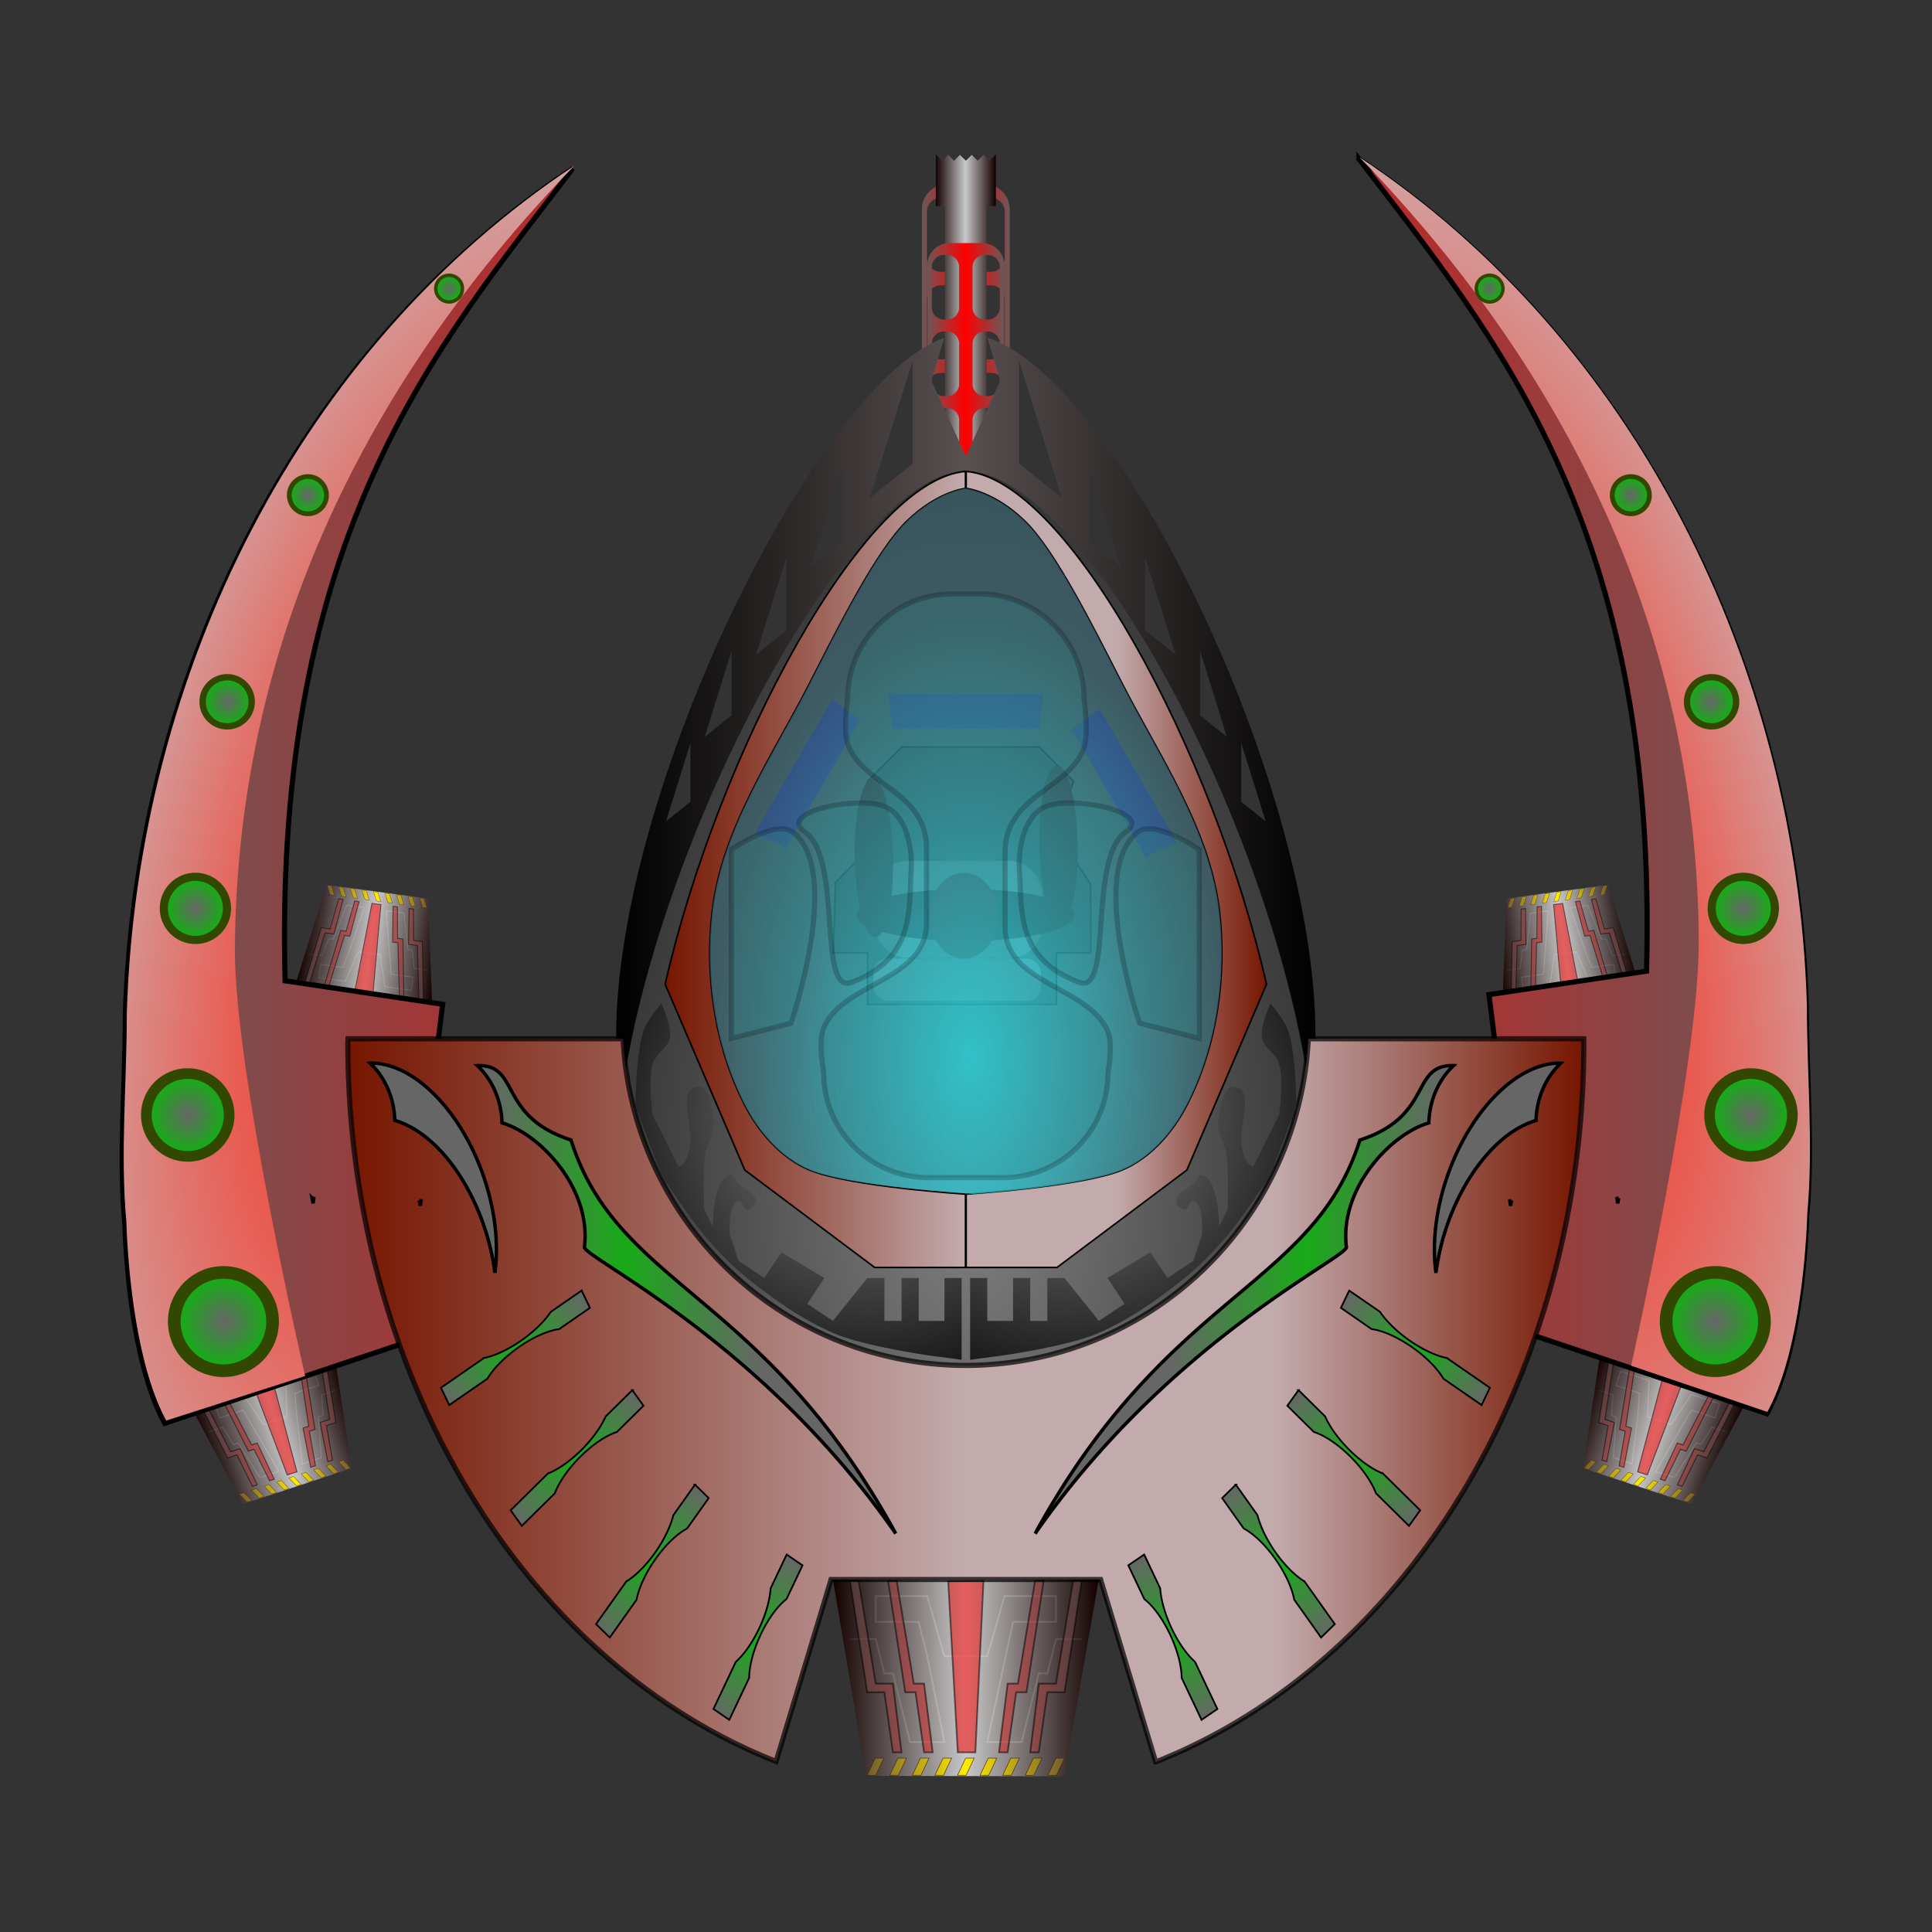 <?xml version="1.0" encoding="UTF-8" standalone="no"?>
<!-- Created with Inkscape (http://www.inkscape.org/) -->

<svg
   xmlns:dc="http://purl.org/dc/elements/1.1/"
   xmlns:cc="http://creativecommons.org/ns#"
   xmlns:rdf="http://www.w3.org/1999/02/22-rdf-syntax-ns#"
   xmlns:svg="http://www.w3.org/2000/svg"
   xmlns="http://www.w3.org/2000/svg"
   xmlns:xlink="http://www.w3.org/1999/xlink"
   xmlns:sodipodi="http://sodipodi.sourceforge.net/DTD/sodipodi-0.dtd"
   xmlns:inkscape="http://www.inkscape.org/namespaces/inkscape"
   width="450mm"
   height="450mm"
   viewBox="0 0 1594.488 1594.488"
   id="svg2"
   version="1.1"
   inkscape:version="0.91 r13725"
   sodipodi:docname="enemigo2Unido.svg"
   inkscape:export-filename="C:\Users\pc\Desktop\enemigo2.png"
   inkscape:export-xdpi="57.79911"
   inkscape:export-ydpi="57.79911">
  <rect x="0" y="0" width="1594.488" height="1594.488" fill="#333333" stroke="none"/>
  <defs
     id="defs4">
    <linearGradient
       inkscape:collect="always"
       id="linearGradient4936">
      <stop
         style="stop-color:#000000;stop-opacity:1"
         offset="0"
         id="stop4938" />
      <stop
         id="stop4944"
         offset="0.5"
         style="stop-color:#595050;stop-opacity:1" />
      <stop
         style="stop-color:#000000;stop-opacity:1"
         offset="1"
         id="stop4940" />
    </linearGradient>
    <linearGradient
       inkscape:collect="always"
       id="linearGradient4790">
      <stop
         style="stop-color:#ffffff;stop-opacity:0.196"
         offset="0"
         id="stop4792" />
      <stop
         id="stop4798"
         offset="0.5"
         style="stop-color:#ffffff;stop-opacity:0.724" />
      <stop
         style="stop-color:#ffffff;stop-opacity:0.255"
         offset="1"
         id="stop4794" />
    </linearGradient>
    <linearGradient
       inkscape:collect="always"
       id="linearGradient4778">
      <stop
         style="stop-color:#715e2f;stop-opacity:1"
         offset="0"
         id="stop4780" />
      <stop
         id="stop4786"
         offset="0.5"
         style="stop-color:#ffec00;stop-opacity:1" />
      <stop
         style="stop-color:#715e2f;stop-opacity:1"
         offset="1"
         id="stop4782" />
    </linearGradient>
    <linearGradient
       inkscape:collect="always"
       id="linearGradient4738">
      <stop
         style="stop-color:#130000;stop-opacity:1"
         offset="0"
         id="stop4740" />
      <stop
         id="stop4746"
         offset="0.5"
         style="stop-color:#c8c8c8;stop-opacity:1" />
      <stop
         style="stop-color:#130000;stop-opacity:1"
         offset="1"
         id="stop4742" />
    </linearGradient>
    <linearGradient
       inkscape:collect="always"
       id="linearGradient4679">
      <stop
         style="stop-color:#28e8f2;stop-opacity:0.868"
         offset="0"
         id="stop4681" />
      <stop
         style="stop-color:#3a6672;stop-opacity:0.651"
         offset="1"
         id="stop4683" />
    </linearGradient>
    <linearGradient
       inkscape:collect="always"
       id="linearGradient4564">
      <stop
         style="stop-color:#818181;stop-opacity:1"
         offset="0"
         id="stop4566" />
      <stop
         style="stop-color:#000000;stop-opacity:1"
         offset="1"
         id="stop4568" />
    </linearGradient>
    <linearGradient
       id="linearGradient4475"
       inkscape:collect="always">
      <stop
         id="stop4477"
         offset="0"
         style="stop-color:#666666;stop-opacity:1" />
      <stop
         style="stop-color:#18aa18;stop-opacity:1"
         offset="0.856"
         id="stop4479" />
      <stop
         id="stop4481"
         offset="1"
         style="stop-color:#666666;stop-opacity:1" />
    </linearGradient>
    <linearGradient
       inkscape:collect="always"
       id="linearGradient4453">
      <stop
         style="stop-color:#ff1500;stop-opacity:1"
         offset="0"
         id="stop4455" />
      <stop
         style="stop-color:#d1a4a4;stop-opacity:1"
         offset="1"
         id="stop4457" />
    </linearGradient>
    <linearGradient
       inkscape:collect="always"
       id="linearGradient4417">
      <stop
         style="stop-color:#6c5757;stop-opacity:1"
         offset="0"
         id="stop4419" />
      <stop
         id="stop4425"
         offset="0.5"
         style="stop-color:#ff0000;stop-opacity:1" />
      <stop
         style="stop-color:#6c5757;stop-opacity:1"
         offset="1"
         id="stop4421" />
    </linearGradient>
    <linearGradient
       inkscape:collect="always"
       id="linearGradient4260">
      <stop
         style="stop-color:#666666;stop-opacity:1"
         offset="0"
         id="stop4262" />
      <stop
         id="stop4268"
         offset="0.5"
         style="stop-color:#18aa18;stop-opacity:1" />
      <stop
         style="stop-color:#666666;stop-opacity:1"
         offset="1"
         id="stop4264" />
    </linearGradient>
    <linearGradient
       inkscape:collect="always"
       id="linearGradient4217">
      <stop
         style="stop-color:#761600;stop-opacity:1"
         offset="0"
         id="stop4219" />
      <stop
         id="stop4225"
         offset="0.5"
         style="stop-color:#c3abad;stop-opacity:1" />
      <stop
         style="stop-color:#c3abad;stop-opacity:1"
         offset="0.75"
         id="stop4227" />
      <stop
         style="stop-color:#761600;stop-opacity:1"
         offset="1"
         id="stop4221" />
    </linearGradient>
    <linearGradient
       inkscape:collect="always"
       xlink:href="#linearGradient4217"
       id="linearGradient4223"
       x1="437.244"
       y1="1005.1"
       x2="1157.244"
       y2="1005.1"
       gradientUnits="userSpaceOnUse"
       gradientTransform="matrix(1.249,0,0,1.249,-183.005,-688.335)" />
    <linearGradient
       inkscape:collect="always"
       xlink:href="#linearGradient4260"
       id="linearGradient4266"
       x1="895"
       y1="1104.488"
       x2="920"
       y2="1204.488"
       gradientUnits="userSpaceOnUse"
       gradientTransform="matrix(0.991,-0.136,0.136,0.991,-128.544,-419.248)" />
    <linearGradient
       inkscape:collect="always"
       xlink:href="#linearGradient4260"
       id="linearGradient4328"
       gradientUnits="userSpaceOnUse"
       x1="895"
       y1="1104.488"
       x2="920"
       y2="1204.488"
       gradientTransform="matrix(0.952,-0.306,0.306,0.952,-228.182,-265.074)" />
    <linearGradient
       inkscape:collect="always"
       xlink:href="#linearGradient4260"
       id="linearGradient4332"
       gradientUnits="userSpaceOnUse"
       gradientTransform="matrix(0.884,-0.467,0.467,0.884,-308.556,-101.65)"
       x1="895"
       y1="1104.488"
       x2="920"
       y2="1204.488" />
    <linearGradient
       inkscape:collect="always"
       xlink:href="#linearGradient4260"
       id="linearGradient4336"
       gradientUnits="userSpaceOnUse"
       gradientTransform="matrix(0.79,-0.613,0.613,0.79,-356.199,75.794)"
       x1="895"
       y1="1104.488"
       x2="920"
       y2="1204.488" />
    <linearGradient
       inkscape:collect="always"
       xlink:href="#linearGradient4260"
       id="linearGradient4354"
       gradientUnits="userSpaceOnUse"
       gradientTransform="matrix(0.991,-0.136,0.136,0.991,-128.544,-419.248)"
       x1="895"
       y1="1104.488"
       x2="920"
       y2="1204.488" />
    <linearGradient
       inkscape:collect="always"
       xlink:href="#linearGradient4260"
       id="linearGradient4356"
       gradientUnits="userSpaceOnUse"
       gradientTransform="matrix(0.952,-0.306,0.306,0.952,-228.182,-265.074)"
       x1="895"
       y1="1104.488"
       x2="920"
       y2="1204.488" />
    <linearGradient
       inkscape:collect="always"
       xlink:href="#linearGradient4260"
       id="linearGradient4358"
       gradientUnits="userSpaceOnUse"
       gradientTransform="matrix(0.884,-0.467,0.467,0.884,-308.556,-101.65)"
       x1="895"
       y1="1104.488"
       x2="920"
       y2="1204.488" />
    <linearGradient
       inkscape:collect="always"
       xlink:href="#linearGradient4260"
       id="linearGradient4360"
       gradientUnits="userSpaceOnUse"
       gradientTransform="matrix(0.79,-0.613,0.613,0.79,-356.199,75.794)"
       x1="895"
       y1="1104.488"
       x2="920"
       y2="1204.488" />
    <linearGradient
       inkscape:collect="always"
       xlink:href="#linearGradient4260"
       id="linearGradient4404"
       x1="520"
       y1="884.488"
       x2="680"
       y2="884.488"
       gradientUnits="userSpaceOnUse"
       gradientTransform="translate(0,-536.141)" />
    <linearGradient
       inkscape:collect="always"
       xlink:href="#linearGradient4260"
       id="linearGradient4408"
       gradientUnits="userSpaceOnUse"
       x1="520"
       y1="884.488"
       x2="680"
       y2="884.488"
       gradientTransform="matrix(-1,0,0,1,1596.555,-536.102)" />
    <linearGradient
       inkscape:collect="always"
       xlink:href="#linearGradient4417"
       id="linearGradient4423"
       x1="305.819"
       y1="650.247"
       x2="1288.669"
       y2="650.247"
       gradientUnits="userSpaceOnUse"
       gradientTransform="matrix(1.249,0,0,1.249,-183.005,-688.335)" />
    <radialGradient
       inkscape:collect="always"
       xlink:href="#linearGradient4453"
       id="radialGradient4459"
       cx="1120"
       cy="128.722"
       fx="1120"
       fy="128.722"
       r="131.208"
       gradientTransform="matrix(1.714,-0.381,0.924,4.157,-822.262,95.818)"
       gradientUnits="userSpaceOnUse" />
    <radialGradient
       inkscape:collect="always"
       xlink:href="#linearGradient4453"
       id="radialGradient4463"
       gradientUnits="userSpaceOnUse"
       gradientTransform="matrix(-1.714,-0.381,-0.924,4.157,2449.837,102.09)"
       cx="1120"
       cy="128.722"
       fx="1120"
       fy="128.722"
       r="131.208" />
    <radialGradient
       inkscape:collect="always"
       xlink:href="#linearGradient4475"
       id="radialGradient4473"
       cx="1113.319"
       cy="-174.988"
       fx="1113.319"
       fy="-174.988"
       r="7.773"
       gradientUnits="userSpaceOnUse"
       gradientTransform="translate(-10.624,-9.7)" />
    <radialGradient
       inkscape:collect="always"
       xlink:href="#linearGradient4475"
       id="radialGradient4485"
       gradientUnits="userSpaceOnUse"
       gradientTransform="matrix(1.395,0,0,1.395,-368,179.781)"
       cx="1113.319"
       cy="-174.988"
       fx="1113.319"
       fy="-174.988"
       r="7.773" />
    <radialGradient
       inkscape:collect="always"
       xlink:href="#linearGradient4475"
       id="radialGradient4489"
       gradientUnits="userSpaceOnUse"
       gradientTransform="matrix(1.842,0,0,1.842,-819.225,378.475)"
       cx="1113.319"
       cy="-174.988"
       fx="1113.319"
       fy="-174.988"
       r="7.773" />
    <radialGradient
       inkscape:collect="always"
       xlink:href="#linearGradient4475"
       id="radialGradient4493"
       gradientUnits="userSpaceOnUse"
       gradientTransform="matrix(2.369,0,0,2.369,-1386.936,590.991)"
       cx="1113.319"
       cy="-174.988"
       fx="1113.319"
       fy="-174.988"
       r="7.773" />
    <radialGradient
       inkscape:collect="always"
       xlink:href="#linearGradient4475"
       id="radialGradient4497"
       gradientUnits="userSpaceOnUse"
       gradientTransform="matrix(3.106,0,0,3.106,-2203.154,840.362)"
       cx="1113.319"
       cy="-174.988"
       fx="1113.319"
       fy="-174.988"
       r="7.773" />
    <radialGradient
       inkscape:collect="always"
       xlink:href="#linearGradient4475"
       id="radialGradient4501"
       gradientUnits="userSpaceOnUse"
       gradientTransform="matrix(3.685,0,0,3.685,-2868.764,1062.091)"
       cx="1113.319"
       cy="-174.988"
       fx="1113.319"
       fy="-174.988"
       r="7.773" />
    <radialGradient
       inkscape:collect="always"
       xlink:href="#linearGradient4475"
       id="radialGradient4526"
       gradientUnits="userSpaceOnUse"
       gradientTransform="translate(-10.624,-9.7)"
       cx="1113.319"
       cy="-174.988"
       fx="1113.319"
       fy="-174.988"
       r="7.773" />
    <radialGradient
       inkscape:collect="always"
       xlink:href="#linearGradient4475"
       id="radialGradient4528"
       gradientUnits="userSpaceOnUse"
       gradientTransform="matrix(1.395,0,0,1.395,-368,179.781)"
       cx="1113.319"
       cy="-174.988"
       fx="1113.319"
       fy="-174.988"
       r="7.773" />
    <radialGradient
       inkscape:collect="always"
       xlink:href="#linearGradient4475"
       id="radialGradient4530"
       gradientUnits="userSpaceOnUse"
       gradientTransform="matrix(1.842,0,0,1.842,-819.225,378.475)"
       cx="1113.319"
       cy="-174.988"
       fx="1113.319"
       fy="-174.988"
       r="7.773" />
    <radialGradient
       inkscape:collect="always"
       xlink:href="#linearGradient4475"
       id="radialGradient4532"
       gradientUnits="userSpaceOnUse"
       gradientTransform="matrix(2.369,0,0,2.369,-1386.936,590.991)"
       cx="1113.319"
       cy="-174.988"
       fx="1113.319"
       fy="-174.988"
       r="7.773" />
    <radialGradient
       inkscape:collect="always"
       xlink:href="#linearGradient4475"
       id="radialGradient4534"
       gradientUnits="userSpaceOnUse"
       gradientTransform="matrix(3.106,0,0,3.106,-2203.154,840.362)"
       cx="1113.319"
       cy="-174.988"
       fx="1113.319"
       fy="-174.988"
       r="7.773" />
    <radialGradient
       inkscape:collect="always"
       xlink:href="#linearGradient4475"
       id="radialGradient4536"
       gradientUnits="userSpaceOnUse"
       gradientTransform="matrix(3.685,0,0,3.685,-2868.764,1062.091)"
       cx="1113.319"
       cy="-174.988"
       fx="1113.319"
       fy="-174.988"
       r="7.773" />
    <radialGradient
       inkscape:collect="always"
       xlink:href="#linearGradient4564"
       id="radialGradient4570"
       cx="800"
       cy="299.16"
       fx="800"
       fy="299.16"
       r="203.706"
       gradientTransform="matrix(2.208,5.2045634e-8,-8.172379e-8,4.171,-949.874,-843.445)"
       gradientUnits="userSpaceOnUse" />
    <linearGradient
       inkscape:collect="always"
       xlink:href="#linearGradient4217"
       id="linearGradient4613"
       x1="621.598"
       y1="153.676"
       x2="972.89"
       y2="153.676"
       gradientUnits="userSpaceOnUse"
       gradientTransform="matrix(1.249,0,0,1.249,-183.005,-11.017)" />
    <radialGradient
       inkscape:collect="always"
       xlink:href="#linearGradient4564"
       id="radialGradient4633"
       cx="860"
       cy="304.74"
       fx="860"
       fy="304.74"
       r="95"
       gradientTransform="matrix(1.423,1.257,-1.318,1.493,38.14,-1233.835)"
       gradientUnits="userSpaceOnUse" />
    <radialGradient
       inkscape:collect="always"
       xlink:href="#linearGradient4564"
       id="radialGradient4637"
       gradientUnits="userSpaceOnUse"
       gradientTransform="matrix(-1.423,1.257,1.318,1.493,1556.891,-1233.835)"
       cx="860"
       cy="304.74"
       fx="860"
       fy="304.74"
       r="95" />
    <radialGradient
       inkscape:collect="always"
       xlink:href="#linearGradient4679"
       id="radialGradient4685"
       cx="800"
       cy="770.189"
       fx="800"
       fy="770.189"
       r="149.154"
       gradientTransform="matrix(1.249,0,0,2.178,-183.005,-818.472)"
       gradientUnits="userSpaceOnUse" />
    <linearGradient
       inkscape:collect="always"
       xlink:href="#linearGradient4738"
       id="linearGradient4744"
       x1="720"
       y1="1166.988"
       x2="875"
       y2="1166.988"
       gradientUnits="userSpaceOnUse" />
    <linearGradient
       inkscape:collect="always"
       xlink:href="#linearGradient4417"
       id="linearGradient4754"
       x1="729.411"
       y1="1160.485"
       x2="865.589"
       y2="1160.485"
       gradientUnits="userSpaceOnUse" />
    <linearGradient
       inkscape:collect="always"
       xlink:href="#linearGradient4778"
       id="linearGradient4784"
       x1="739.855"
       y1="1218.879"
       x2="855.379"
       y2="1218.879"
       gradientUnits="userSpaceOnUse"
       gradientTransform="translate(-0.117,0)" />
    <linearGradient
       inkscape:collect="always"
       xlink:href="#linearGradient4790"
       id="linearGradient4796"
       x1="730"
       y1="1161.988"
       x2="865"
       y2="1161.988"
       gradientUnits="userSpaceOnUse" />
    <linearGradient
       inkscape:collect="always"
       xlink:href="#linearGradient4738"
       id="linearGradient4816"
       gradientUnits="userSpaceOnUse"
       x1="720"
       y1="1166.988"
       x2="875"
       y2="1166.988" />
    <linearGradient
       inkscape:collect="always"
       xlink:href="#linearGradient4790"
       id="linearGradient4818"
       gradientUnits="userSpaceOnUse"
       x1="730"
       y1="1161.988"
       x2="865"
       y2="1161.988" />
    <linearGradient
       inkscape:collect="always"
       xlink:href="#linearGradient4417"
       id="linearGradient4820"
       gradientUnits="userSpaceOnUse"
       x1="729.411"
       y1="1160.485"
       x2="865.589"
       y2="1160.485" />
    <linearGradient
       inkscape:collect="always"
       xlink:href="#linearGradient4778"
       id="linearGradient4822"
       gradientUnits="userSpaceOnUse"
       gradientTransform="translate(-0.117,0)"
       x1="739.855"
       y1="1218.879"
       x2="855.379"
       y2="1218.879" />
    <linearGradient
       inkscape:collect="always"
       xlink:href="#linearGradient4738"
       id="linearGradient4834"
       gradientUnits="userSpaceOnUse"
       x1="720"
       y1="1166.988"
       x2="875"
       y2="1166.988" />
    <linearGradient
       inkscape:collect="always"
       xlink:href="#linearGradient4790"
       id="linearGradient4836"
       gradientUnits="userSpaceOnUse"
       x1="730"
       y1="1161.988"
       x2="865"
       y2="1161.988" />
    <linearGradient
       inkscape:collect="always"
       xlink:href="#linearGradient4417"
       id="linearGradient4838"
       gradientUnits="userSpaceOnUse"
       x1="729.411"
       y1="1160.485"
       x2="865.589"
       y2="1160.485" />
    <linearGradient
       inkscape:collect="always"
       xlink:href="#linearGradient4778"
       id="linearGradient4840"
       gradientUnits="userSpaceOnUse"
       gradientTransform="translate(-0.117,0)"
       x1="739.855"
       y1="1218.879"
       x2="855.379"
       y2="1218.879" />
    <linearGradient
       inkscape:collect="always"
       xlink:href="#linearGradient4738"
       id="linearGradient4870"
       gradientUnits="userSpaceOnUse"
       x1="720"
       y1="1166.988"
       x2="875"
       y2="1166.988" />
    <linearGradient
       inkscape:collect="always"
       xlink:href="#linearGradient4790"
       id="linearGradient4872"
       gradientUnits="userSpaceOnUse"
       x1="730"
       y1="1161.988"
       x2="865"
       y2="1161.988" />
    <linearGradient
       inkscape:collect="always"
       xlink:href="#linearGradient4417"
       id="linearGradient4874"
       gradientUnits="userSpaceOnUse"
       x1="729.411"
       y1="1160.485"
       x2="865.589"
       y2="1160.485" />
    <linearGradient
       inkscape:collect="always"
       xlink:href="#linearGradient4778"
       id="linearGradient4876"
       gradientUnits="userSpaceOnUse"
       gradientTransform="translate(-0.117,0)"
       x1="739.855"
       y1="1218.879"
       x2="855.379"
       y2="1218.879" />
    <linearGradient
       inkscape:collect="always"
       xlink:href="#linearGradient4738"
       id="linearGradient4888"
       gradientUnits="userSpaceOnUse"
       x1="720"
       y1="1166.988"
       x2="875"
       y2="1166.988" />
    <linearGradient
       inkscape:collect="always"
       xlink:href="#linearGradient4790"
       id="linearGradient4890"
       gradientUnits="userSpaceOnUse"
       x1="730"
       y1="1161.988"
       x2="865"
       y2="1161.988" />
    <linearGradient
       inkscape:collect="always"
       xlink:href="#linearGradient4417"
       id="linearGradient4892"
       gradientUnits="userSpaceOnUse"
       x1="729.411"
       y1="1160.485"
       x2="865.589"
       y2="1160.485" />
    <linearGradient
       inkscape:collect="always"
       xlink:href="#linearGradient4778"
       id="linearGradient4894"
       gradientUnits="userSpaceOnUse"
       gradientTransform="translate(-0.117,0)"
       x1="739.855"
       y1="1218.879"
       x2="855.379"
       y2="1218.879" />
    <linearGradient
       inkscape:collect="always"
       xlink:href="#linearGradient4936"
       id="linearGradient4942"
       x1="593.538"
       y1="702.378"
       x2="1000.95"
       y2="702.378"
       gradientUnits="userSpaceOnUse"
       gradientTransform="matrix(1.249,0,0,1.249,-183.005,-146.209)" />
    <linearGradient
       inkscape:collect="always"
       xlink:href="#linearGradient4738"
       id="linearGradient5000"
       x1="775"
       y1="371.988"
       x2="810"
       y2="371.988"
       gradientUnits="userSpaceOnUse"
       gradientTransform="matrix(1.249,0,0,1.249,-177.078,-146.209)" />
    <linearGradient
       inkscape:collect="always"
       xlink:href="#linearGradient4417"
       id="linearGradient5008"
       x1="774.872"
       y1="401.289"
       x2="819.616"
       y2="401.289"
       gradientUnits="userSpaceOnUse"
       gradientTransform="matrix(1.249,0,0,1.249,-183.005,-146.209)" />
    <linearGradient
       inkscape:collect="always"
       xlink:href="#linearGradient4417"
       id="linearGradient5012"
       gradientUnits="userSpaceOnUse"
       x1="774.872"
       y1="401.289"
       x2="819.616"
       y2="401.289"
       gradientTransform="matrix(1.43,0,0,1.43,-326.619,-248.653)" />
  </defs>
  <sodipodi:namedview
     id="base"
     pagecolor="#ffffff"
     bordercolor="#666666"
     borderopacity="1.0"
     inkscape:pageopacity="0.0"
     inkscape:pageshadow="2"
     inkscape:zoom="0.32674569"
     inkscape:cx="916.83328"
     inkscape:cy="843.58608"
     inkscape:document-units="px"
     inkscape:current-layer="layer2"
     showgrid="true"
     height="450mm"
     inkscape:window-width="1360"
     inkscape:window-height="716"
     inkscape:window-x="-8"
     inkscape:window-y="-8"
     inkscape:window-maximized="1"
     showguides="true"
     inkscape:guide-bbox="true">
    <inkscape:grid
       type="xygrid"
       id="grid4133" />
  </sodipodi:namedview>
  <g
     inkscape:label="base"
     inkscape:groupmode="layer"
     id="layer1"
     transform="translate(0,542.126)"
     style="display:none"
     sodipodi:insensitive="true">
    <path
       sodipodi:nodetypes="sssss"
       inkscape:connector-curvature="0"
       id="path4193"
       d="m 1000.95,250.994 c 0,153.414 -91.202,227.78 -203.706,227.78 -112.504,0 -203.706,-74.366 -203.706,-227.78 0,-153.414 132.057,-409.611 203.706,-409.264 76.627,0.371 203.706,255.85 203.706,409.264 z"
       style="opacity:1;fill:#ff0000;fill-opacity:1;stroke:none;stroke-width:3;stroke-linecap:round;stroke-miterlimit:4;stroke-dasharray:none;stroke-dashoffset:0;stroke-opacity:0.272" />
    <path
       style="opacity:1;fill:#0000ff;fill-opacity:1;stroke:none;stroke-width:3;stroke-linecap:round;stroke-miterlimit:4;stroke-dasharray:none;stroke-dashoffset:0;stroke-opacity:0.272"
       d="m 1026.252,281.994 c 79.002,103.347 174.506,212.873 167.519,473.088 l -91.775,13.691 24.762,198.094 137.102,46.012 c 16.898,-31.012 22.195,-83.992 23.283,-115.881 3.615,-40.131 -0.334,-81.1 -0.279,-121.791 -6.105,-198.34 -101.263,-387.696 -260.611,-493.213 z m -458.016,5.621 C 408.888,393.133 313.73,582.488 307.625,780.828 c 0.055,40.691 -3.895,81.66 -0.279,121.791 1.088,31.889 6.385,84.869 23.283,115.881 L 467.73,972.488 492.492,774.395 400.717,760.703 C 393.73,500.488 489.234,390.962 568.236,287.615 Z"
       transform="translate(0,-542.126)"
       id="path4165"
       inkscape:connector-curvature="0"
       sodipodi:nodetypes="cccccccccccccccc" />
    <path
       style="opacity:1;fill:#0000ff;fill-opacity:1;stroke:none;stroke-width:3;stroke-linecap:round;stroke-miterlimit:4;stroke-dasharray:none;stroke-dashoffset:0;stroke-opacity:0.272"
       d="m 1817.683,-299.316 c 159.348,105.517 254.507,294.873 260.611,493.213 -0.055,40.691 3.895,81.66 0.279,121.791 -1.088,31.889 -6.385,84.869 -23.282,115.881 l -137.102,-46.012 -24.762,-198.094 91.775,-1.691 c 6.986,-260.215 -88.517,-381.741 -167.519,-485.088 z"
       id="path4195"
       inkscape:connector-curvature="0"
       sodipodi:nodetypes="cccccccc" />
    <path
       style="opacity:1;fill:#54fefe;fill-opacity:1;stroke:none;stroke-width:3;stroke-linecap:round;stroke-miterlimit:4;stroke-dasharray:none;stroke-dashoffset:0;stroke-opacity:0.272"
       d="m 437.357,794.488 a 360,440 0 0 0 -0.113,2.756 360,440 0 0 0 249.479,418.189 l 32.016,-105.959 157.012,0 32.1,106.236 a 360,440 0 0 0 249.394,-418.467 360,440 0 0 0 -0.08,-2.756 l -160.406,0 A 200,200 0 0 1 797.244,984.771 200,200 0 0 1 597.588,794.488 l -160.23,0 z"
       transform="translate(0,-542.126)"
       id="path4135"
       inkscape:connector-curvature="0" />
    <path
       style="opacity:1;fill:#aa4400;fill-opacity:1;stroke:none;stroke-width:3;stroke-linecap:round;stroke-miterlimit:4;stroke-dasharray:none;stroke-dashoffset:0;stroke-opacity:0.272"
       d="m 2037.534,1520.511 c 0,134.29 -79.833,199.385 -178.312,199.385 -98.479,0 -178.312,-65.096 -178.312,-199.385 0,-134.29 115.595,-358.549 178.312,-358.245 67.074,0.325 178.312,223.956 178.312,358.245 z"
       id="path4190"
       inkscape:connector-curvature="0"
       sodipodi:nodetypes="sssss" />
    <path
       id="path4197"
       d="m 447.618,1088.606 a 360,440 0 0 0 -0.113,2.756 360,440 0 0 0 249.479,418.19 l 32.016,-105.959 157.012,0 32.1,106.236 a 360,440 0 0 0 249.395,-418.467 360,440 0 0 0 -0.08,-2.756 l -160.406,0 A 200,200 0 0 1 807.505,1278.889 200,200 0 0 1 607.849,1088.606 l -160.23,0 z"
       style="opacity:1;fill:#54fefe;fill-opacity:1;stroke:none;stroke-width:3;stroke-linecap:round;stroke-miterlimit:4;stroke-dasharray:none;stroke-dashoffset:0;stroke-opacity:0.272"
       inkscape:connector-curvature="0" />
  </g>
  <g
     inkscape:groupmode="layer"
     id="layer4"
     inkscape:label="armas" />
  <g
     inkscape:groupmode="layer"
     id="layer3"
     inkscape:label="turbinas"
     style="display:inline" />
  <g
     transform="translate(0,542.126)"
     id="g4203"
     inkscape:groupmode="layer"
     inkscape:label="estructura"
     style="display:inline">
    <path
       sodipodi:nodetypes="cccccccc"
       inkscape:connector-curvature="0"
       id="path4209"
       d="m 1817.683,-299.316 c 159.348,105.517 254.507,294.873 260.611,493.213 -0.055,40.691 3.895,81.66 0.279,121.791 -1.088,31.889 -6.385,84.869 -23.282,115.881 l -137.102,-46.012 -24.762,-198.094 91.775,-1.691 c 6.986,-260.215 -88.517,-381.741 -167.519,-485.088 z"
       style="opacity:1;fill:#0000ff;fill-opacity:1;stroke:none;stroke-width:3;stroke-linecap:round;stroke-miterlimit:4;stroke-dasharray:none;stroke-dashoffset:0;stroke-opacity:0.272" />
    <path
       sodipodi:nodetypes="sssss"
       inkscape:connector-curvature="0"
       id="path4213"
       d="m 2037.534,1520.511 c 0,134.29 -79.833,199.385 -178.312,199.385 -98.479,0 -178.312,-65.096 -178.312,-199.385 0,-134.29 115.595,-358.549 178.312,-358.245 67.074,0.325 178.312,223.956 178.312,358.245 z"
       style="opacity:1;fill:#aa4400;fill-opacity:1;stroke:none;stroke-width:3;stroke-linecap:round;stroke-miterlimit:4;stroke-dasharray:none;stroke-dashoffset:0;stroke-opacity:0.272" />
    <path
       inkscape:connector-curvature="0"
       style="opacity:1;fill:#54fefe;fill-opacity:1;stroke:none;stroke-width:3;stroke-linecap:round;stroke-miterlimit:4;stroke-dasharray:none;stroke-dashoffset:0;stroke-opacity:0.272"
       d="m 447.618,1088.606 a 360,440 0 0 0 -0.113,2.756 360,440 0 0 0 249.479,418.19 l 32.016,-105.959 157.012,0 32.1,106.236 a 360,440 0 0 0 249.395,-418.467 360,440 0 0 0 -0.08,-2.756 l -160.406,0 A 200,200 0 0 1 807.505,1278.889 200,200 0 0 1 607.849,1088.606 l -160.23,0 z"
       id="path4215" />
  </g>
  <g
     inkscape:groupmode="layer"
     id="layer2"
     inkscape:label="cabina">
    <g
       id="g5107"
       transform="matrix(1.134,0,0,1.134,-124.899,-102.504)">
      <path
         style="opacity:1;fill:url(#linearGradient5012);fill-opacity:1;stroke:none;stroke-width:0.3;stroke-linecap:round;stroke-miterlimit:4;stroke-dasharray:none;stroke-dashoffset:0;stroke-opacity:1"
         d="m 799.345,224.481 c -10.124,0 -18.277,8.149 -18.277,18.274 l 0,164.478 c 0,10.124 8.152,18.274 18.277,18.274 l 27.412,0 c 10.124,0 18.274,-8.149 18.274,-18.274 l 0,-164.478 c 0,-10.124 -8.149,-18.274 -18.274,-18.274 l -27.412,0 z m -4.568,9.895 2.636,0 c 5.559,0 10.034,4.476 10.034,10.034 l 0,33.744 c 0,5.559 -4.476,10.034 -10.034,10.034 l -2.636,0 c -5.559,0 -10.032,-4.476 -10.032,-10.034 l 0,-33.744 c 0,-5.559 4.473,-10.034 10.032,-10.034 z m 33.906,0 2.636,0 c 5.559,0 10.035,4.476 10.035,10.034 l 0,33.744 c 0,5.559 -4.476,10.034 -10.035,10.034 l -2.636,0 c -5.559,0 -10.032,-4.476 -10.032,-10.034 l 0,-33.744 c 0,-5.559 4.473,-10.034 10.032,-10.034 z m -33.906,63.711 2.636,0 c 5.559,0 10.034,4.476 10.034,10.034 l 0,33.744 c 0,5.559 -4.476,10.034 -10.034,10.034 l -2.636,0 c -5.559,0 -10.032,-4.476 -10.032,-10.034 l 0,-33.744 c 0,-5.559 4.473,-10.034 10.032,-10.034 z m 33.906,0 2.636,0 c 5.559,0 10.035,4.476 10.035,10.034 l 0,33.744 c 0,5.559 -4.476,10.034 -10.035,10.034 l -2.636,0 c -5.559,0 -10.032,-4.476 -10.032,-10.034 l 0,-33.744 c 0,-5.559 4.473,-10.034 10.032,-10.034 z m -33.906,63.711 2.636,0 c 5.559,0 10.034,4.476 10.034,10.034 l 0,33.744 c 0,5.559 -4.476,10.034 -10.034,10.034 l -2.636,0 c -5.559,0 -10.032,-4.476 -10.032,-10.034 l 0,-33.744 c 0,-5.559 4.473,-10.034 10.032,-10.034 z m 33.906,0 2.636,0 c 5.559,0 10.035,4.476 10.035,10.034 l 0,33.744 c 0,5.559 -4.476,10.034 -10.035,10.034 l -2.636,0 c -5.559,0 -10.032,-4.476 -10.032,-10.034 l 0,-33.744 c 0,-5.559 4.473,-10.034 10.032,-10.034 z"
         id="path5010"
         inkscape:connector-curvature="0" />
      <path
         inkscape:connector-curvature="0"
         id="rect4992"
         d="m 791.186,202.976 0,37.481 6.567,0 0,156.172 -6.567,0 0,37.481 43.728,0 0,-37.481 -6.701,0 0,-156.172 6.701,0 0,-37.481 -0.246,0 -4.412,4.412 -4.302,-4.302 -4.3,4.302 -4.302,-4.302 -4.3,4.302 -4.302,-4.304 -4.302,4.304 -4.302,-4.302 -4.302,4.302 -4.409,-4.412 -0.249,0 z"
         style="opacity:1;fill:url(#linearGradient5000);fill-opacity:1;stroke:none;stroke-width:0.3;stroke-linecap:round;stroke-miterlimit:4;stroke-dasharray:none;stroke-dashoffset:0;stroke-opacity:1" />
      <path
         inkscape:connector-curvature="0"
         id="rect4979"
         d="m 801.072,267.304 c -8.849,0 -15.973,7.122 -15.973,15.971 l 0,143.751 c 0,8.849 7.125,15.971 15.973,15.971 l 23.958,0 c 8.849,0 15.971,-7.122 15.971,-15.971 l 0,-143.751 c 0,-8.849 -7.122,-15.971 -15.971,-15.971 l -23.958,0 z m -3.992,8.648 2.304,0 c 4.858,0 8.77,3.912 8.77,8.77 l 0,29.492 c 0,4.858 -3.912,8.77 -8.77,8.77 l -2.304,0 c -4.858,0 -8.768,-3.912 -8.768,-8.77 l 0,-29.492 c 0,-4.858 3.909,-8.77 8.768,-8.77 z m 29.634,0 2.304,0 c 4.858,0 8.77,3.912 8.77,8.77 l 0,29.492 c 0,4.858 -3.912,8.77 -8.77,8.77 l -2.304,0 c -4.858,0 -8.768,-3.912 -8.768,-8.77 l 0,-29.492 c 0,-4.858 3.909,-8.77 8.768,-8.77 z m -29.634,55.682 2.304,0 c 4.858,0 8.77,3.912 8.77,8.77 l 0,29.492 c 0,4.858 -3.912,8.77 -8.77,8.77 l -2.304,0 c -4.858,0 -8.768,-3.912 -8.768,-8.77 l 0,-29.492 c 0,-4.858 3.909,-8.77 8.768,-8.77 z m 29.634,0 2.304,0 c 4.858,0 8.77,3.912 8.77,8.77 l 0,29.492 c 0,4.858 -3.912,8.77 -8.77,8.77 l -2.304,0 c -4.858,0 -8.768,-3.912 -8.768,-8.77 l 0,-29.492 c 0,-4.858 3.909,-8.77 8.768,-8.77 z m -29.634,55.682 2.304,0 c 4.858,0 8.77,3.912 8.77,8.77 l 0,29.492 c 0,4.858 -3.912,8.77 -8.77,8.77 l -2.304,0 c -4.858,0 -8.768,-3.912 -8.768,-8.77 l 0,-29.492 c 0,-4.858 3.909,-8.77 8.768,-8.77 z m 29.634,0 2.304,0 c 4.858,0 8.77,3.912 8.77,8.77 l 0,29.492 c 0,4.858 -3.912,8.77 -8.77,8.77 l -2.304,0 c -4.858,0 -8.768,-3.912 -8.768,-8.77 l 0,-29.492 c 0,-4.858 3.909,-8.77 8.768,-8.77 z"
         style="opacity:1;fill:url(#linearGradient5008);fill-opacity:1;stroke:none;stroke-width:0.3;stroke-linecap:round;stroke-miterlimit:4;stroke-dasharray:none;stroke-dashoffset:0;stroke-opacity:1" />
      <path
         inkscape:connector-curvature="0"
         id="path4193-3"
         d="m 828.782,336.073 9.256,31.471 -24.987,54.972 -24.987,-54.972 9.199,-31.273 c -91.776,32.293 -238.716,327.536 -238.716,508.422 0,191.671 113.945,284.584 254.504,284.584 140.559,-10e-5 254.504,-92.912 254.504,-284.584 0,-181.507 -142.373,-477.357 -238.772,-508.619 z m -54.45,16.827 0,74.962 -31.234,24.987 31.234,-99.95 z m 77.437,0 31.234,99.95 -31.234,-24.987 0,-74.962 z m -129.044,78.613 0,53.325 -22.215,17.777 22.215,-71.102 z m 180.651,0 22.215,71.102 -22.215,-17.777 0,-53.325 z m -220.741,64.189 0,53.325 -22.215,17.777 22.215,-71.102 z m 260.831,0 22.215,71.102 -22.215,-17.777 0,-53.325 z m -300.921,68.518 0,46.834 -19.514,15.612 19.514,-62.447 z m 341.008,0 19.514,62.447 -19.514,-15.612 0,-46.834 z m -370.898,66.893 0,42.779 -17.821,14.258 17.821,-57.037 z m 400.79,0 17.821,57.037 -17.821,-14.258 0,-42.779 z"
         style="display:inline;opacity:1;fill:url(#linearGradient4942);fill-opacity:1;stroke:none;stroke-width:3;stroke-linecap:round;stroke-miterlimit:4;stroke-dasharray:none;stroke-dashoffset:0;stroke-opacity:0.272" />
      <g
         transform="matrix(1.249,0,0,1.249,-183.005,-146.209)"
         id="g4800"
         style="display:inline">
        <path
           style="opacity:1;fill:url(#linearGradient4744);fill-opacity:1;stroke:none;stroke-width:3;stroke-linecap:round;stroke-miterlimit:4;stroke-dasharray:none;stroke-dashoffset:0;stroke-opacity:1"
           d="m 720,1109.488 155,0 -20.12,115 -115.598,-0.279 z"
           id="rect4708"
           inkscape:connector-curvature="0"
           sodipodi:nodetypes="ccccc" />
        <path
           style="fill:none;fill-rule:evenodd;stroke:url(#linearGradient4796);stroke-width:1px;stroke-linecap:butt;stroke-linejoin:miter;stroke-opacity:0.309"
           d="m 730,1144.488 15,0 5,20 5,0 10,40 20,0 -10,-50 -5,-20 -25,0 0,-15 30,0 10,35 25,0 10,-35 30,0 0,15 -25,0 -15,70 20,0 10,-40 5,0 5,-20 15,0"
           id="path4788"
           inkscape:connector-curvature="0" />
        <path
           style="opacity:0.526;fill:url(#linearGradient4754);fill-opacity:1;fill-rule:evenodd;stroke:#000000;stroke-width:1px;stroke-linecap:butt;stroke-linejoin:miter;stroke-opacity:1"
           d="m 729.994,1110.488 10,65 10,0 5,35 5,0 -5,-40 -10,0 -10,-60 -5,0 z m 22.164,0 10,65 6,0 5,35 5,0 -5,-40 -6,0 -10,-60 -5,0 z m 55.633,0 -20.59,0.279 5.59,99.721 10.248,0 4.752,-100 z m 30.051,0 -10,60 -6,0 -5,40 5,0 5,-35 6,0 10,-65 -5,0 z m 22.164,0 -10,60 -10,0 -5,40 5,0 5,-35 10,0 10,-65 -5,0 z"
           id="path4727"
           inkscape:connector-curvature="0" />
        <path
           style="opacity:1;fill:url(#linearGradient4784);fill-opacity:1;stroke:#4c1d00;stroke-width:0.3;stroke-linecap:round;stroke-miterlimit:4;stroke-dasharray:none;stroke-dashoffset:0;stroke-opacity:1"
           d="m 744.701,1213.879 -4.727,10 5,0 4.727,-10 -5,0 z m 13.164,0 -4.725,10 5,0 4.725,-10 -5,0 z m 13.166,0 -4.725,10 5,0 4.725,-10 -5,0 z m 13.166,0 -4.725,10 5,0 4.725,-10 -5,0 z m 13.166,0 -4.725,10 5,0 4.725,-10 -5,0 z m 13.166,0 -4.725,10 5,0 4.725,-10 -5,0 z m 13.166,0 -4.727,10 5,0 4.727,-10 -5,0 z m 13.166,0 -4.727,10 5,0 4.727,-10 -5,0 z m 13.164,0 -4.725,10 5,0 4.725,-10 -5,0 z"
           id="rect4756"
           inkscape:connector-curvature="0" />
      </g>
      <g
         transform="matrix(0.686,0.224,-0.224,0.686,1029.286,153.57)"
         id="g4806"
         style="display:inline">
        <path
           sodipodi:nodetypes="ccccc"
           inkscape:connector-curvature="0"
           id="path4808"
           d="m 720,1109.488 155,0 -20.12,115 -115.598,-0.279 z"
           style="opacity:1;fill:url(#linearGradient4816);fill-opacity:1;stroke:none;stroke-width:3;stroke-linecap:round;stroke-miterlimit:4;stroke-dasharray:none;stroke-dashoffset:0;stroke-opacity:1" />
        <path
           inkscape:connector-curvature="0"
           id="path4810"
           d="m 730,1144.488 15,0 5,20 5,0 10,40 20,0 -10,-50 -5,-20 -25,0 0,-15 30,0 10,35 25,0 10,-35 30,0 0,15 -25,0 -15,70 20,0 10,-40 5,0 5,-20 15,0"
           style="fill:none;fill-rule:evenodd;stroke:url(#linearGradient4818);stroke-width:1px;stroke-linecap:butt;stroke-linejoin:miter;stroke-opacity:0.309" />
        <path
           inkscape:connector-curvature="0"
           id="path4812"
           d="m 729.994,1110.488 10,65 10,0 5,35 5,0 -5,-40 -10,0 -10,-60 -5,0 z m 22.164,0 10,65 6,0 5,35 5,0 -5,-40 -6,0 -10,-60 -5,0 z m 55.633,0 -20.59,0.279 5.59,99.721 10.248,0 4.752,-100 z m 30.051,0 -10,60 -6,0 -5,40 5,0 5,-35 6,0 10,-65 -5,0 z m 22.164,0 -10,60 -10,0 -5,40 5,0 5,-35 10,0 10,-65 -5,0 z"
           style="opacity:0.526;fill:url(#linearGradient4820);fill-opacity:1;fill-rule:evenodd;stroke:#000000;stroke-width:1px;stroke-linecap:butt;stroke-linejoin:miter;stroke-opacity:1" />
        <path
           inkscape:connector-curvature="0"
           id="path4814"
           d="m 744.701,1213.879 -4.727,10 5,0 4.727,-10 -5,0 z m 13.164,0 -4.725,10 5,0 4.725,-10 -5,0 z m 13.166,0 -4.725,10 5,0 4.725,-10 -5,0 z m 13.166,0 -4.725,10 5,0 4.725,-10 -5,0 z m 13.166,0 -4.725,10 5,0 4.725,-10 -5,0 z m 13.166,0 -4.725,10 5,0 4.725,-10 -5,0 z m 13.166,0 -4.727,10 5,0 4.727,-10 -5,0 z m 13.166,0 -4.727,10 5,0 4.727,-10 -5,0 z m 13.164,0 -4.725,10 5,0 4.725,-10 -5,0 z"
           style="opacity:1;fill:url(#linearGradient4822);fill-opacity:1;stroke:#4c1d00;stroke-width:0.3;stroke-linecap:round;stroke-miterlimit:4;stroke-dasharray:none;stroke-dashoffset:0;stroke-opacity:1" />
      </g>
      <g
         id="g4824"
         transform="matrix(-0.686,0.224,0.224,0.686,598.933,153.57)"
         style="display:inline">
        <path
           style="opacity:1;fill:url(#linearGradient4834);fill-opacity:1;stroke:none;stroke-width:3;stroke-linecap:round;stroke-miterlimit:4;stroke-dasharray:none;stroke-dashoffset:0;stroke-opacity:1"
           d="m 720,1109.488 155,0 -20.12,115 -115.598,-0.279 z"
           id="path4826"
           inkscape:connector-curvature="0"
           sodipodi:nodetypes="ccccc" />
        <path
           style="fill:none;fill-rule:evenodd;stroke:url(#linearGradient4836);stroke-width:1px;stroke-linecap:butt;stroke-linejoin:miter;stroke-opacity:0.309"
           d="m 730,1144.488 15,0 5,20 5,0 10,40 20,0 -10,-50 -5,-20 -25,0 0,-15 30,0 10,35 25,0 10,-35 30,0 0,15 -25,0 -15,70 20,0 10,-40 5,0 5,-20 15,0"
           id="path4828"
           inkscape:connector-curvature="0" />
        <path
           style="opacity:0.526;fill:url(#linearGradient4838);fill-opacity:1;fill-rule:evenodd;stroke:#000000;stroke-width:1px;stroke-linecap:butt;stroke-linejoin:miter;stroke-opacity:1"
           d="m 729.994,1110.488 10,65 10,0 5,35 5,0 -5,-40 -10,0 -10,-60 -5,0 z m 22.164,0 10,65 6,0 5,35 5,0 -5,-40 -6,0 -10,-60 -5,0 z m 55.633,0 -20.59,0.279 5.59,99.721 10.248,0 4.752,-100 z m 30.051,0 -10,60 -6,0 -5,40 5,0 5,-35 6,0 10,-65 -5,0 z m 22.164,0 -10,60 -10,0 -5,40 5,0 5,-35 10,0 10,-65 -5,0 z"
           id="path4830"
           inkscape:connector-curvature="0" />
        <path
           style="opacity:1;fill:url(#linearGradient4840);fill-opacity:1;stroke:#4c1d00;stroke-width:0.3;stroke-linecap:round;stroke-miterlimit:4;stroke-dasharray:none;stroke-dashoffset:0;stroke-opacity:1"
           d="m 744.701,1213.879 -4.727,10 5,0 4.727,-10 -5,0 z m 13.164,0 -4.725,10 5,0 4.725,-10 -5,0 z m 13.166,0 -4.725,10 5,0 4.725,-10 -5,0 z m 13.166,0 -4.725,10 5,0 4.725,-10 -5,0 z m 13.166,0 -4.725,10 5,0 4.725,-10 -5,0 z m 13.166,0 -4.725,10 5,0 4.725,-10 -5,0 z m 13.166,0 -4.727,10 5,0 4.727,-10 -5,0 z m 13.166,0 -4.727,10 5,0 4.727,-10 -5,0 z m 13.164,0 -4.725,10 5,0 4.725,-10 -5,0 z"
           id="path4832"
           inkscape:connector-curvature="0" />
      </g>
      <g
         transform="matrix(0.64,0.088,0.088,-0.64,-233.088,1452.808)"
         id="g4860"
         style="display:inline">
        <path
           sodipodi:nodetypes="ccccc"
           inkscape:connector-curvature="0"
           id="path4862"
           d="m 720,1109.488 155,0 -20.12,115 -115.598,-0.279 z"
           style="opacity:1;fill:url(#linearGradient4870);fill-opacity:1;stroke:none;stroke-width:3;stroke-linecap:round;stroke-miterlimit:4;stroke-dasharray:none;stroke-dashoffset:0;stroke-opacity:1" />
        <path
           inkscape:connector-curvature="0"
           id="path4864"
           d="m 730,1144.488 15,0 5,20 5,0 10,40 20,0 -10,-50 -5,-20 -25,0 0,-15 30,0 10,35 25,0 10,-35 30,0 0,15 -25,0 -15,70 20,0 10,-40 5,0 5,-20 15,0"
           style="fill:none;fill-rule:evenodd;stroke:url(#linearGradient4872);stroke-width:1px;stroke-linecap:butt;stroke-linejoin:miter;stroke-opacity:0.309" />
        <path
           inkscape:connector-curvature="0"
           id="path4866"
           d="m 729.994,1110.488 10,65 10,0 5,35 5,0 -5,-40 -10,0 -10,-60 -5,0 z m 22.164,0 10,65 6,0 5,35 5,0 -5,-40 -6,0 -10,-60 -5,0 z m 55.633,0 -20.59,0.279 5.59,99.721 10.248,0 4.752,-100 z m 30.051,0 -10,60 -6,0 -5,40 5,0 5,-35 6,0 10,-65 -5,0 z m 22.164,0 -10,60 -10,0 -5,40 5,0 5,-35 10,0 10,-65 -5,0 z"
           style="opacity:0.526;fill:url(#linearGradient4874);fill-opacity:1;fill-rule:evenodd;stroke:#000000;stroke-width:1px;stroke-linecap:butt;stroke-linejoin:miter;stroke-opacity:1" />
        <path
           inkscape:connector-curvature="0"
           id="path4868"
           d="m 744.701,1213.879 -4.727,10 5,0 4.727,-10 -5,0 z m 13.164,0 -4.725,10 5,0 4.725,-10 -5,0 z m 13.166,0 -4.725,10 5,0 4.725,-10 -5,0 z m 13.166,0 -4.725,10 5,0 4.725,-10 -5,0 z m 13.166,0 -4.725,10 5,0 4.725,-10 -5,0 z m 13.166,0 -4.725,10 5,0 4.725,-10 -5,0 z m 13.166,0 -4.727,10 5,0 4.727,-10 -5,0 z m 13.166,0 -4.727,10 5,0 4.727,-10 -5,0 z m 13.164,0 -4.725,10 5,0 4.725,-10 -5,0 z"
           style="opacity:1;fill:url(#linearGradient4876);fill-opacity:1;stroke:#4c1d00;stroke-width:0.3;stroke-linecap:round;stroke-miterlimit:4;stroke-dasharray:none;stroke-dashoffset:0;stroke-opacity:1" />
      </g>
      <g
         id="g4878"
         transform="matrix(-0.64,0.088,-0.088,-0.64,1861.292,1452.808)"
         style="display:inline">
        <path
           style="opacity:1;fill:url(#linearGradient4888);fill-opacity:1;stroke:none;stroke-width:3;stroke-linecap:round;stroke-miterlimit:4;stroke-dasharray:none;stroke-dashoffset:0;stroke-opacity:1"
           d="m 720,1109.488 155,0 -20.12,115 -115.598,-0.279 z"
           id="path4880"
           inkscape:connector-curvature="0"
           sodipodi:nodetypes="ccccc" />
        <path
           style="fill:none;fill-rule:evenodd;stroke:url(#linearGradient4890);stroke-width:1px;stroke-linecap:butt;stroke-linejoin:miter;stroke-opacity:0.309"
           d="m 730,1144.488 15,0 5,20 5,0 10,40 20,0 -10,-50 -5,-20 -25,0 0,-15 30,0 10,35 25,0 10,-35 30,0 0,15 -25,0 -15,70 20,0 10,-40 5,0 5,-20 15,0"
           id="path4882"
           inkscape:connector-curvature="0" />
        <path
           style="opacity:0.526;fill:url(#linearGradient4892);fill-opacity:1;fill-rule:evenodd;stroke:#000000;stroke-width:1px;stroke-linecap:butt;stroke-linejoin:miter;stroke-opacity:1"
           d="m 729.994,1110.488 10,65 10,0 5,35 5,0 -5,-40 -10,0 -10,-60 -5,0 z m 22.164,0 10,65 6,0 5,35 5,0 -5,-40 -6,0 -10,-60 -5,0 z m 55.633,0 -20.59,0.279 5.59,99.721 10.248,0 4.752,-100 z m 30.051,0 -10,60 -6,0 -5,40 5,0 5,-35 6,0 10,-65 -5,0 z m 22.164,0 -10,60 -10,0 -5,40 5,0 5,-35 10,0 10,-65 -5,0 z"
           id="path4884"
           inkscape:connector-curvature="0" />
        <path
           style="opacity:1;fill:url(#linearGradient4894);fill-opacity:1;stroke:#4c1d00;stroke-width:0.3;stroke-linecap:round;stroke-miterlimit:4;stroke-dasharray:none;stroke-dashoffset:0;stroke-opacity:1"
           d="m 744.701,1213.879 -4.727,10 5,0 4.727,-10 -5,0 z m 13.164,0 -4.725,10 5,0 4.725,-10 -5,0 z m 13.166,0 -4.725,10 5,0 4.725,-10 -5,0 z m 13.166,0 -4.725,10 5,0 4.725,-10 -5,0 z m 13.166,0 -4.725,10 5,0 4.725,-10 -5,0 z m 13.166,0 -4.725,10 5,0 4.725,-10 -5,0 z m 13.166,0 -4.727,10 5,0 4.727,-10 -5,0 z m 13.166,0 -4.727,10 5,0 4.727,-10 -5,0 z m 13.164,0 -4.725,10 5,0 4.725,-10 -5,0 z"
           id="path4886"
           inkscape:connector-curvature="0" />
      </g>
      <path
         sodipodi:nodetypes="sssss"
         inkscape:connector-curvature="0"
         id="path4205"
         d="m 1067.554,402.518 c 0,191.671 -113.946,284.582 -254.505,284.582 -140.559,0 -254.505,-92.911 -254.505,-284.582 0,-191.671 164.988,-511.757 254.505,-511.323 95.735,0.464 254.505,319.652 254.505,511.323 z"
         style="display:inline;opacity:1;fill:url(#radialGradient4570);fill-opacity:1;stroke:none;stroke-width:3;stroke-linecap:round;stroke-miterlimit:4;stroke-dasharray:none;stroke-dashoffset:0;stroke-opacity:0.272"
         transform="translate(0,542.126)" />
      <path
         style="display:inline;opacity:1;fill:url(#linearGradient4423);fill-opacity:1;stroke:#000000;stroke-width:3.748;stroke-linecap:round;stroke-miterlimit:4;stroke-dasharray:none;stroke-dashoffset:0;stroke-opacity:1"
         d="m 1099.166,-336.019 c 98.703,129.118 218.023,265.958 209.294,591.063 l -114.662,17.106 30.937,247.493 171.291,57.486 c 21.111,-38.746 27.73,-104.937 29.089,-144.778 4.517,-50.139 -0.418,-101.325 -0.349,-152.162 -7.627,-247.801 -126.515,-484.376 -325.601,-616.207 z m -572.232,7.023 C 327.848,-197.166 208.96,39.41 201.333,287.211 c 0.069,50.838 -4.866,102.024 -0.349,152.162 1.36,39.841 7.978,106.032 29.089,144.778 L 401.365,526.666 432.301,279.173 317.639,262.067 C 308.911,-63.039 428.231,-199.878 526.934,-328.996 Z"
         id="path4207"
         inkscape:connector-curvature="0"
         sodipodi:nodetypes="cccccccccccccccc"
         transform="translate(0,542.126)" />
      <path
         style="display:inline;opacity:1;fill:url(#linearGradient4223);fill-opacity:1;stroke:#000000;stroke-width:3.748;stroke-linecap:round;stroke-miterlimit:4;stroke-dasharray:none;stroke-dashoffset:0;stroke-opacity:0.704"
         d="m 363.417,304.277 a 449.774,549.724 0 0 0 -0.142,3.443 449.774,549.724 0 0 0 311.692,522.475 l 39.999,-132.382 196.166,0 40.104,132.729 a 449.774,549.724 0 0 0 311.587,-522.821 449.774,549.724 0 0 0 -0.1,-3.443 l -200.407,0 A 249.875,249.875 0 0 1 813.05,542.012 249.875,249.875 0 0 1 563.605,304.277 l -200.188,0 z"
         id="path4211"
         inkscape:connector-curvature="0"
         transform="translate(0,542.126)" />
      <g
         transform="matrix(1.249,0,0,1.249,-192.062,531.109)"
         id="g4362"
         style="display:inline">
        <g
           id="g4338">
          <path
             inkscape:transform-center-y="349.25361"
             inkscape:transform-center-x="-243.65168"
             inkscape:connector-curvature="0"
             id="path4252"
             d="m 908.646,552.943 -9.225,6.316 9.32,19.663 a 32.5,12.5 65.623 0 1 15.569,21.812 32.5,12.5 65.623 0 1 6.196,24.111 l 11.584,24.438 9.225,-6.316 -13.042,-27.516 a 32.5,12.5 65.623 0 1 -14.154,-20.64 32.5,12.5 65.623 0 1 -6.13,-22.158 l -9.342,-19.709 z"
             style="fill:url(#linearGradient4266);fill-opacity:1;fill-rule:evenodd;stroke:#000000;stroke-width:1px;stroke-linecap:butt;stroke-linejoin:miter;stroke-opacity:1" />
          <path
             style="fill:url(#linearGradient4328);fill-opacity:1;fill-rule:evenodd;stroke:#000000;stroke-width:1px;stroke-linecap:butt;stroke-linejoin:miter;stroke-opacity:1"
             d="m 962.07,512.241 -7.988,7.822 12.593,17.746 a 32.5,12.5 55.623 0 1 19.121,18.777 32.5,12.5 55.623 0 1 10.288,22.669 l 15.651,22.056 7.988,-7.822 -17.622,-24.833 a 32.5,12.5 55.623 0 1 -17.524,-17.869 32.5,12.5 55.623 0 1 -9.885,-20.757 l -12.622,-17.788 z"
             id="path4326"
             inkscape:connector-curvature="0"
             inkscape:transform-center-x="-300.59736"
             inkscape:transform-center-y="301.63798" />
          <path
             inkscape:transform-center-y="244.85724"
             inkscape:transform-center-x="-348.40941"
             inkscape:connector-curvature="0"
             id="path4330"
             d="m 998.593,457.171 -6.509,9.091 15.483,15.29 a 32.5,12.5 45.623 0 1 22.09,15.171 32.5,12.5 45.623 0 1 14.069,20.538 l 19.243,19.003 6.508,-9.091 -21.667,-21.396 a 32.5,12.5 45.623 0 1 -20.36,-14.555 32.5,12.5 45.623 0 1 -13.339,-18.725 l -15.519,-15.326 z"
             style="fill:url(#linearGradient4332);fill-opacity:1;fill-rule:evenodd;stroke:#000000;stroke-width:1px;stroke-linecap:butt;stroke-linejoin:miter;stroke-opacity:1" />
          <path
             style="fill:url(#linearGradient4336);fill-opacity:1;fill-rule:evenodd;stroke:#000000;stroke-width:1px;stroke-linecap:butt;stroke-linejoin:miter;stroke-opacity:1"
             d="m 1028.129,399.141 -4.831,10.083 17.903,12.369 a 32.5,12.5 35.623 0 1 24.389,11.105 32.5,12.5 35.623 0 1 17.421,17.783 l 22.251,15.372 4.831,-10.083 -25.053,-17.309 a 32.5,12.5 35.623 0 1 -22.578,-10.798 32.5,12.5 35.623 0 1 -16.388,-16.125 L 1028.129,399.141 Z"
             id="path4334"
             inkscape:connector-curvature="0"
             inkscape:transform-center-x="-385.63538"
             inkscape:transform-center-y="180.63664" />
        </g>
        <g
           id="g4344"
           transform="matrix(-1,0,0,1,1608.987,0)">
          <path
             style="fill:url(#linearGradient4354);fill-opacity:1;fill-rule:evenodd;stroke:#000000;stroke-width:1px;stroke-linecap:butt;stroke-linejoin:miter;stroke-opacity:1"
             d="m 908.646,552.943 -9.225,6.316 9.32,19.663 a 32.5,12.5 65.623 0 1 15.569,21.812 32.5,12.5 65.623 0 1 6.196,24.111 l 11.584,24.438 9.225,-6.316 -13.042,-27.516 a 32.5,12.5 65.623 0 1 -14.154,-20.64 32.5,12.5 65.623 0 1 -6.13,-22.158 l -9.342,-19.709 z"
             id="path4346"
             inkscape:connector-curvature="0"
             inkscape:transform-center-x="-243.65168"
             inkscape:transform-center-y="349.25361" />
          <path
             inkscape:transform-center-y="301.63798"
             inkscape:transform-center-x="-300.59736"
             inkscape:connector-curvature="0"
             id="path4348"
             d="m 962.07,512.241 -7.988,7.822 12.593,17.746 a 32.5,12.5 55.623 0 1 19.121,18.777 32.5,12.5 55.623 0 1 10.288,22.669 l 15.651,22.056 7.988,-7.822 -17.622,-24.833 a 32.5,12.5 55.623 0 1 -17.524,-17.869 32.5,12.5 55.623 0 1 -9.885,-20.757 l -12.622,-17.788 z"
             style="fill:url(#linearGradient4356);fill-opacity:1;fill-rule:evenodd;stroke:#000000;stroke-width:1px;stroke-linecap:butt;stroke-linejoin:miter;stroke-opacity:1" />
          <path
             style="fill:url(#linearGradient4358);fill-opacity:1;fill-rule:evenodd;stroke:#000000;stroke-width:1px;stroke-linecap:butt;stroke-linejoin:miter;stroke-opacity:1"
             d="m 998.593,457.171 -6.509,9.091 15.483,15.29 a 32.5,12.5 45.623 0 1 22.09,15.171 32.5,12.5 45.623 0 1 14.069,20.538 l 19.243,19.003 6.508,-9.091 -21.667,-21.396 a 32.5,12.5 45.623 0 1 -20.36,-14.555 32.5,12.5 45.623 0 1 -13.339,-18.725 l -15.519,-15.326 z"
             id="path4350"
             inkscape:connector-curvature="0"
             inkscape:transform-center-x="-348.40941"
             inkscape:transform-center-y="244.85724" />
          <path
             inkscape:transform-center-y="180.63664"
             inkscape:transform-center-x="-385.63538"
             inkscape:connector-curvature="0"
             id="path4352"
             d="m 1028.129,399.141 -4.831,10.083 17.903,12.369 a 32.5,12.5 35.623 0 1 24.389,11.105 32.5,12.5 35.623 0 1 17.421,17.783 l 22.251,15.372 4.831,-10.083 -25.053,-17.309 a 32.5,12.5 35.623 0 1 -22.578,-10.798 32.5,12.5 35.623 0 1 -16.388,-16.125 L 1028.129,399.141 Z"
             style="fill:url(#linearGradient4360);fill-opacity:1;fill-rule:evenodd;stroke:#000000;stroke-width:1px;stroke-linecap:butt;stroke-linejoin:miter;stroke-opacity:1" />
        </g>
      </g>
      <g
         transform="matrix(1.249,0,0,1.249,-184.296,531.109)"
         id="g4411"
         style="display:inline">
        <path
           style="opacity:1;fill:url(#linearGradient4404);fill-opacity:1;stroke:#000000;stroke-width:2;stroke-linecap:round;stroke-miterlimit:4;stroke-dasharray:none;stroke-dashoffset:0;stroke-opacity:1"
           d="m 451.982,266.59 a 85,50 70.714 0 0 -0.6,0.051 40,45 0 0 1 14.381,33.365 85,50 73.4 0 1 53.693,66.867 85,50 73.4 0 1 4.641,21.914 85,50 70.714 0 0 -6.781,-56.799 85,50 70.714 0 0 -65.334,-65.398 z m 62.473,1.42 c -0.2,0.015 -0.4,0.032 -0.6,0.051 8.833,8.28 14.072,20.435 14.381,33.365 22.197,6.395 52.352,38.341 48.016,72.545 2.138,7.237 104.336,55.797 181.41,166.738 C 680.588,399.768 595.68,397.577 568.432,311.4 525.68,297.577 539.112,267.892 514.455,268.01 Z m -96.852,77.24 a 85,50 70.714 0 0 0.604,3.053 85,50 73.4 0 1 0.336,-2.863 40,45 0 0 1 -0.939,-0.189 z m 62.473,1.42 c 0.189,1.017 0.39,2.035 0.604,3.053 0.099,-0.963 0.211,-1.918 0.336,-2.863 -0.314,-0.059 -0.627,-0.122 -0.939,-0.189 z"
           id="path4385"
           inkscape:connector-curvature="0" />
        <path
           id="path4406"
           d="m 1144.572,266.628 a 50,85 19.286 0 1 0.6,0.051 40,45 0 0 0 -14.381,33.365 50,85 16.6 0 0 -53.693,66.867 50,85 16.6 0 0 -4.641,21.914 50,85 19.286 0 1 6.781,-56.799 50,85 19.286 0 1 65.334,-65.398 z m -62.473,1.42 c 0.2,0.015 0.4,0.032 0.6,0.051 -8.833,8.28 -14.072,20.435 -14.381,33.365 -22.198,6.395 -52.352,38.341 -48.016,72.545 -2.138,7.237 -104.336,55.797 -181.41,166.738 77.074,-140.941 161.982,-143.132 189.231,-229.309 42.752,-13.823 29.32,-43.509 53.977,-43.391 z m 96.852,77.24 a 50,85 19.286 0 1 -0.604,3.053 50,85 16.6 0 0 -0.336,-2.863 40,45 0 0 0 0.94,-0.189 z m -62.473,1.42 c -0.189,1.017 -0.39,2.035 -0.604,3.053 -0.099,-0.963 -0.211,-1.918 -0.336,-2.863 0.314,-0.059 0.627,-0.122 0.939,-0.189 z"
           style="opacity:1;fill:url(#linearGradient4408);fill-opacity:1;stroke:#000000;stroke-width:2;stroke-linecap:round;stroke-miterlimit:4;stroke-dasharray:none;stroke-dashoffset:0;stroke-opacity:1"
           inkscape:connector-curvature="0" />
      </g>
      <path
         sodipodi:nodetypes="cccccsc"
         inkscape:connector-curvature="0"
         id="path4415"
         d="m 1099.54,-337.31 c 199.085,131.83 317.974,368.406 325.601,616.207 -0.069,50.838 4.866,102.024 0.349,152.162 -1.36,39.841 -7.977,106.033 -29.088,144.779 l -99.167,-33.654 c 0,0 49.62,-220.803 49.231,-308.56 -0.949,-213.723 -87.723,-406.617 -246.924,-570.934 z"
         style="display:inline;opacity:1;fill:url(#radialGradient4459);fill-opacity:1;stroke:none;stroke-width:3;stroke-linecap:round;stroke-miterlimit:4;stroke-dasharray:none;stroke-dashoffset:0;stroke-opacity:0.272"
         transform="translate(0,542.126)" />
      <path
         style="display:inline;opacity:1;fill:url(#radialGradient4463);fill-opacity:1;stroke:none;stroke-width:3;stroke-linecap:round;stroke-miterlimit:4;stroke-dasharray:none;stroke-dashoffset:0;stroke-opacity:0.272"
         d="M 528.035,-331.039 C 328.95,-199.208 210.062,37.367 202.435,285.168 c 0.069,50.838 -4.866,102.024 -0.349,152.162 1.36,39.841 7.977,106.033 29.089,144.779 l 101.049,-32.4 c 0,0 -51.502,-222.057 -51.112,-309.814 0.949,-213.723 87.723,-406.617 246.924,-570.934 z"
         id="path4461"
         inkscape:connector-curvature="0"
         sodipodi:nodetypes="cccccsc"
         transform="translate(0,542.126)" />
      <g
         transform="matrix(1.249,0,0,1.249,-183.005,531.109)"
         id="g4504"
         style="display:inline">
        <circle
           style="opacity:1;fill:url(#radialGradient4473);fill-opacity:1;stroke:#324700;stroke-width:2;stroke-linecap:round;stroke-miterlimit:4;stroke-dasharray:none;stroke-dashoffset:0;stroke-opacity:1"
           id="path4465"
           cx="1102.695"
           cy="-184.688"
           r="7.773" />
        <circle
           r="10.842"
           cy="-64.311"
           cx="1184.971"
           id="circle4483"
           style="opacity:1;fill:url(#radialGradient4485);fill-opacity:1;stroke:#324700;stroke-width:2.79;stroke-linecap:round;stroke-miterlimit:4;stroke-dasharray:none;stroke-dashoffset:0;stroke-opacity:1" />
        <circle
           style="opacity:1;fill:url(#radialGradient4489);fill-opacity:1;stroke:#324700;stroke-width:3.685;stroke-linecap:round;stroke-miterlimit:4;stroke-dasharray:none;stroke-dashoffset:0;stroke-opacity:1"
           id="circle4487"
           cx="1232.019"
           cy="56.067"
           r="14.321" />
        <circle
           r="18.414"
           cy="176.445"
           cx="1250.511"
           id="circle4491"
           style="opacity:1;fill:url(#radialGradient4493);fill-opacity:1;stroke:#324700;stroke-width:4.738;stroke-linecap:round;stroke-miterlimit:4;stroke-dasharray:none;stroke-dashoffset:0;stroke-opacity:1" />
        <circle
           style="opacity:1;fill:url(#radialGradient4497);fill-opacity:1;stroke:#324700;stroke-width:6.212;stroke-linecap:round;stroke-miterlimit:4;stroke-dasharray:none;stroke-dashoffset:0;stroke-opacity:1"
           id="circle4495"
           cx="1254.978"
           cy="296.823"
           r="24.144" />
        <circle
           r="28.646"
           cy="417.201"
           cx="1234.191"
           id="circle4499"
           style="opacity:1;fill:url(#radialGradient4501);fill-opacity:1;stroke:#324700;stroke-width:7.371;stroke-linecap:round;stroke-miterlimit:4;stroke-dasharray:none;stroke-dashoffset:0;stroke-opacity:1" />
      </g>
      <g
         transform="matrix(-1.249,0,0,1.249,1814.251,531.109)"
         id="g4512"
         style="display:inline">
        <circle
           r="7.773"
           cy="-184.688"
           cx="1102.695"
           id="circle4514"
           style="opacity:1;fill:url(#radialGradient4526);fill-opacity:1;stroke:#324700;stroke-width:2;stroke-linecap:round;stroke-miterlimit:4;stroke-dasharray:none;stroke-dashoffset:0;stroke-opacity:1" />
        <circle
           style="opacity:1;fill:url(#radialGradient4528);fill-opacity:1;stroke:#324700;stroke-width:2.79;stroke-linecap:round;stroke-miterlimit:4;stroke-dasharray:none;stroke-dashoffset:0;stroke-opacity:1"
           id="circle4516"
           cx="1184.971"
           cy="-64.311"
           r="10.842" />
        <circle
           r="14.321"
           cy="56.067"
           cx="1232.019"
           id="circle4518"
           style="opacity:1;fill:url(#radialGradient4530);fill-opacity:1;stroke:#324700;stroke-width:3.685;stroke-linecap:round;stroke-miterlimit:4;stroke-dasharray:none;stroke-dashoffset:0;stroke-opacity:1" />
        <circle
           style="opacity:1;fill:url(#radialGradient4532);fill-opacity:1;stroke:#324700;stroke-width:4.738;stroke-linecap:round;stroke-miterlimit:4;stroke-dasharray:none;stroke-dashoffset:0;stroke-opacity:1"
           id="circle4520"
           cx="1250.511"
           cy="176.445"
           r="18.414" />
        <circle
           r="24.144"
           cy="296.823"
           cx="1254.978"
           id="circle4522"
           style="opacity:1;fill:url(#radialGradient4534);fill-opacity:1;stroke:#324700;stroke-width:6.212;stroke-linecap:round;stroke-miterlimit:4;stroke-dasharray:none;stroke-dashoffset:0;stroke-opacity:1" />
        <circle
           style="opacity:1;fill:url(#radialGradient4536);fill-opacity:1;stroke:#324700;stroke-width:7.371;stroke-linecap:round;stroke-miterlimit:4;stroke-dasharray:none;stroke-dashoffset:0;stroke-opacity:1"
           id="circle4524"
           cx="1234.191"
           cy="417.201"
           r="28.646" />
      </g>
      <path
         sodipodi:nodetypes="ccccccsssssccccssssscccccc"
         inkscape:connector-curvature="0"
         id="path4574"
         d="m 812.822,-108.678 c -73.844,6.06 -179.819,203.434 -218.601,373.256 l 57.961,135.24 94.494,70.871 66.146,0 0,-53.379 c 0,0 -84.293,-5.437 -113.393,-17.491 -20.577,-8.523 -37.056,-27.443 -47.247,-47.247 -21.918,-42.59 -29.351,-94.186 -23.624,-141.741 7.172,-59.54 43.569,-111.969 70.871,-165.365 20.903,-40.882 48.541,-96.52 70.871,-118.118 22.329,-21.597 42.522,-23.624 42.522,-23.624 z m 0.457,0 0,12.402 c 0,0 20.193,2.026 42.522,23.624 22.329,21.597 49.967,77.236 70.871,118.118 27.302,53.395 63.699,105.825 70.871,165.365 5.728,47.555 -1.706,99.151 -23.624,141.741 -10.191,19.804 -26.67,38.724 -47.247,47.247 -29.1,12.054 -113.393,17.491 -113.393,17.491 l 0,53.379 66.146,0 94.494,-70.871 L 1031.879,264.579 C 993.098,94.756 887.123,-102.617 813.278,-108.678 Z"
         style="display:inline;fill:url(#linearGradient4613);fill-opacity:1;fill-rule:evenodd;stroke:#000000;stroke-width:1.181px;stroke-linecap:butt;stroke-linejoin:miter;stroke-opacity:1"
         transform="translate(0,542.126)" />
      <path
         sodipodi:nodetypes="ccccc"
         inkscape:connector-curvature="0"
         id="rect4585"
         d="m 756.828,53.512 112.444,0 -2.499,24.987 -107.446,0 z"
         style="display:inline;opacity:1;fill:#0000ff;fill-opacity:0.457;stroke:none;stroke-width:2;stroke-linecap:round;stroke-miterlimit:4;stroke-dasharray:none;stroke-dashoffset:0;stroke-opacity:1"
         transform="translate(0,542.126)" />
      <path
         inkscape:connector-curvature="0"
         id="path4588"
         d="m 715.651,57.421 -56.222,97.378 22.889,10.329 53.723,-93.049 -20.39,-14.658 z m 194.797,6.757 -20.39,14.658 53.723,93.051 22.889,-10.329 -56.222,-97.38 z"
         style="display:inline;opacity:1;fill:#0000ff;fill-opacity:0.457;stroke:none;stroke-width:2;stroke-linecap:round;stroke-miterlimit:4;stroke-dasharray:none;stroke-dashoffset:0;stroke-opacity:1"
         transform="translate(0,542.126)" />
      <path
         sodipodi:nodetypes="ccccccccccccccc"
         inkscape:connector-curvature="0"
         id="path4599"
         d="m 717.21,191.655 36.815,-37.303 -12.494,-37.481 24.987,-24.987 99.95,0 24.987,24.987 -12.494,37.481 24.987,37.481 0,49.975 -24.987,0 0,37.481 -137.431,0 0,-37.481 -24.987,0 1.69,-50.153"
         style="display:inline;fill:#000000;fill-opacity:0.309;fill-rule:evenodd;stroke:#000000;stroke-width:1.249px;stroke-linecap:butt;stroke-linejoin:miter;stroke-opacity:1"
         transform="translate(0,542.126)" />
      <rect
         ry="10.241"
         y="245.9"
         x="745.755"
         height="30.723"
         width="122.047"
         id="rect4593"
         style="display:inline;opacity:1;fill:#8e8e8e;fill-opacity:1;stroke:none;stroke-width:2;stroke-linecap:round;stroke-miterlimit:4;stroke-dasharray:none;stroke-dashoffset:0;stroke-opacity:1"
         transform="translate(0,542.126)" />
      <rect
         style="display:inline;opacity:1;fill:#858585;fill-opacity:1;stroke:none;stroke-width:2;stroke-linecap:round;stroke-miterlimit:4;stroke-dasharray:none;stroke-dashoffset:0;stroke-opacity:1"
         id="rect4595"
         width="122.047"
         height="70.428"
         x="746.599"
         y="174.938"
         ry="23.476"
         transform="translate(0,542.126)" />
      <ellipse
         style="display:inline;opacity:1;fill:#380202;fill-opacity:1;stroke:none;stroke-width:2;stroke-linecap:round;stroke-miterlimit:4;stroke-dasharray:none;stroke-dashoffset:0;stroke-opacity:1"
         id="ellipse4601"
         cx="812.87"
         cy="214.243"
         rx="79.476"
         ry="18.985"
         transform="translate(0,542.126)" />
      <ellipse
         ry="31.234"
         rx="24.987"
         cy="214.666"
         cx="811.602"
         id="path4597"
         style="display:inline;opacity:1;fill:#630000;fill-opacity:1;stroke:none;stroke-width:2;stroke-linecap:round;stroke-miterlimit:4;stroke-dasharray:none;stroke-dashoffset:0;stroke-opacity:1"
         transform="translate(0,542.126)" />
      <ellipse
         transform="matrix(-0.018,-1,1,-0.018,0,542.126)"
         ry="13.93"
         rx="57.931"
         cy="742.825"
         cx="-185.976"
         id="ellipse4603"
         style="display:inline;opacity:1;fill:#380202;fill-opacity:1;stroke:none;stroke-width:2;stroke-linecap:round;stroke-miterlimit:4;stroke-dasharray:none;stroke-dashoffset:0;stroke-opacity:1" />
      <ellipse
         style="display:inline;opacity:1;fill:#380202;fill-opacity:1;stroke:none;stroke-width:2;stroke-linecap:round;stroke-miterlimit:4;stroke-dasharray:none;stroke-dashoffset:0;stroke-opacity:1"
         id="ellipse4605"
         cx="-179.129"
         cy="877.295"
         rx="57.931"
         ry="13.93"
         transform="matrix(-0.018,-1,1,-0.018,0,542.126)" />
      <g
         transform="matrix(1.249,0,0,1.249,-183.005,531.109)"
         id="g4639"
         style="display:inline">
        <path
           style="fill:url(#radialGradient4633);fill-opacity:1;fill-rule:evenodd;stroke:none;stroke-width:1px;stroke-linecap:butt;stroke-linejoin:miter;stroke-opacity:1"
           d="m 990,291.838 c 0,0 0.166,-30.819 -5,-45 -2.057,-5.646 -10,-15 -10,-15 0,0 -6.173,13.229 -5,20 1.026,5.921 8.259,9.249 10,15 2.898,9.571 0,30 0,30 l -15,30 c 0,0 -5,0 -6.813,-12.505 -1.63,-11.239 7.468,-31.865 -3.711,-33.868 -7.337,-1.314 -9.187,12.591 -10,20 -0.75,6.831 4.103,13.187 5,20 C 950.84,330.835 950,351.838 950,351.838 l -5,10 c 0,0 0.259,-27.578 -10,-30 -2.294,-0.542 -3.333,3.333 -5,5 -3.333,3.333 -10,5.286 -10,10 0,2.357 2.643,5 5,5 2.357,0 2.728,-5.629 5,-5 6.622,1.834 5,20 5,20 l -5,15 -15,10 -10,-15 -25,15 10,15 -15,10 -20,-25 -10,0 0,25 -10,0 0,-25 -10,0 0,25 -15,0 0,-25 -10,0 0,47.621 20,-2.621 c 0,0 36.56,-5.331 53.428,-12.379 18.768,-7.843 35.688,-19.914 51.572,-32.621 9.203,-7.362 17.382,-16.008 25,-25 9.267,-10.94 25,-35 25,-35 z"
           id="path4615"
           inkscape:connector-curvature="0"
           sodipodi:nodetypes="cacaaccsaaaccaaaaacccccccccccccccccccaaacc" />
        <path
           sodipodi:nodetypes="cacaaccsaaaccaaaaacccccccccccccccccccaaacc"
           inkscape:connector-curvature="0"
           id="path4635"
           d="m 605.031,291.838 c 0,0 -0.166,-30.819 5,-45 2.057,-5.646 10,-15 10,-15 0,0 6.173,13.229 5,20 -1.026,5.921 -8.259,9.249 -10,15 -2.898,9.571 0,30 0,30 l 15,30 c 0,0 5,0 6.813,-12.505 1.63,-11.239 -7.468,-31.865 3.711,-33.868 7.337,-1.314 9.187,12.591 10,20 0.75,6.831 -4.103,13.187 -5,20 -1.365,10.37 -0.524,31.373 -0.524,31.373 l 5,10 c 0,0 -0.259,-27.578 10,-30 2.294,-0.542 3.333,3.333 5,5 3.333,3.333 10,5.286 10,10 0,2.357 -2.643,5 -5,5 -2.357,0 -2.728,-5.629 -5,-5 -6.622,1.834 -5,20 -5,20 l 5,15 15,10 10,-15 25,15 -10,15 15,10 20,-25 10,0 0,25 10,0 0,-25 10,0 0,25 15,0 0,-25 10,0 0,47.621 -20,-2.621 c 0,0 -36.56,-5.331 -53.428,-12.379 -18.768,-7.843 -35.688,-19.914 -51.572,-32.621 -9.203,-7.362 -17.382,-16.008 -25,-25 -9.267,-10.94 -25,-35 -25,-35 z"
           style="fill:url(#radialGradient4637);fill-opacity:1;fill-rule:evenodd;stroke:none;stroke-width:1px;stroke-linecap:butt;stroke-linejoin:miter;stroke-opacity:1" />
      </g>
      <path
         sodipodi:nodetypes="cssssscsssssc"
         inkscape:connector-curvature="0"
         id="path4672"
         d="m 812.667,445.85 c 0,0 -20.04,2.026 -42.369,23.623 -22.329,21.597 -49.967,77.238 -70.87,118.119 -27.302,53.395 -63.699,105.824 -70.87,165.364 -5.728,47.555 1.706,99.15 23.623,141.74 10.191,19.804 26.67,38.726 47.247,47.249 29.1,12.054 118.908,17.355 118.908,17.355 0,0 79.236,-5.301 108.337,-17.355 20.577,-8.523 37.055,-27.445 47.247,-47.249 21.918,-42.59 29.351,-94.185 23.623,-141.74 -7.171,-59.54 -43.569,-111.968 -70.87,-165.364 -20.903,-40.882 -48.543,-96.522 -70.873,-118.119 -22.329,-21.597 -43.133,-23.623 -43.133,-23.623 z"
         style="opacity:1;fill:url(#radialGradient4685);fill-opacity:1;stroke:none;stroke-width:2;stroke-linecap:round;stroke-miterlimit:4;stroke-dasharray:none;stroke-dashoffset:0;stroke-opacity:1" />
      <path
         sodipodi:nodetypes="ssassassssassasss"
         inkscape:connector-curvature="0"
         id="rect4687"
         d="m 803.308,522.643 c -42.243,0 -76.252,34.008 -76.252,76.252 0,0 -3.459,22.372 0,32.713 10.088,30.163 57.401,34.43 57.401,76.218 l 0,54.466 c 0,41.787 -61.406,43.251 -74.892,76.218 -4.129,10.093 0,32.713 0,32.713 0,42.243 34.008,76.252 76.252,76.252 l 54.466,0 c 42.243,0 76.252,-34.008 76.252,-76.252 0,0 3.77,-20.657 0,-29.873 -13.486,-32.966 -74.892,-34.43 -74.892,-76.218 l 0,-54.465 c 0,-41.787 47.313,-46.055 57.401,-76.218 3.759,-11.239 0,-35.554 0,-35.554 0,-42.243 -34.008,-76.252 -76.252,-76.252 z"
         style="opacity:1;fill:#2f858a;fill-opacity:0.28;stroke:#00020d;stroke-width:3.748;stroke-linecap:round;stroke-miterlimit:4;stroke-dasharray:none;stroke-dashoffset:0;stroke-opacity:0.21" />
      <g
         transform="matrix(1.249,0,0,1.249,-181.961,-146.209)"
         id="g4703">
        <path
           style="opacity:1;fill:#2f858a;fill-opacity:0.28;stroke:#00020d;stroke-width:3;stroke-linecap:round;stroke-miterlimit:4;stroke-dasharray:none;stroke-dashoffset:0;stroke-opacity:0.21"
           d="m 750.34,659.781 c -14.86,-7.222 -64.611,2.577 -47.408,14.461 22.068,15.246 7.068,95.246 27.045,87.622 36.527,-13.94 33.316,-40.318 34.826,-64.79 0.821,-13.308 -2.471,-31.465 -14.463,-37.293 z m -54.679,14.418 C 685.803,666.723 660,684.488 660,684.488 l 0,110 34.793,-8.843 c 0,0 30.468,-88.998 0.868,-111.446 z"
           id="rect4695"
           inkscape:connector-curvature="0"
           sodipodi:nodetypes="assaaaccca" />
        <path
           sodipodi:nodetypes="assaaaccca"
           inkscape:connector-curvature="0"
           id="path4701"
           d="m 842.349,659.781 c 14.86,-7.222 64.611,2.577 47.408,14.461 -22.068,15.246 -7.068,95.246 -27.045,87.622 -36.527,-13.94 -33.316,-40.318 -34.826,-64.79 -0.821,-13.308 2.471,-31.465 14.463,-37.293 z m 54.679,14.418 c 9.858,-7.476 35.661,10.289 35.661,10.289 l 0,110 -34.793,-8.843 c 0,0 -30.468,-88.998 -0.868,-111.446 z"
           style="opacity:1;fill:#2f858a;fill-opacity:0.28;stroke:#00020d;stroke-width:3;stroke-linecap:round;stroke-miterlimit:4;stroke-dasharray:none;stroke-dashoffset:0;stroke-opacity:0.21" />
      </g>
    </g>
  </g>
</svg>
